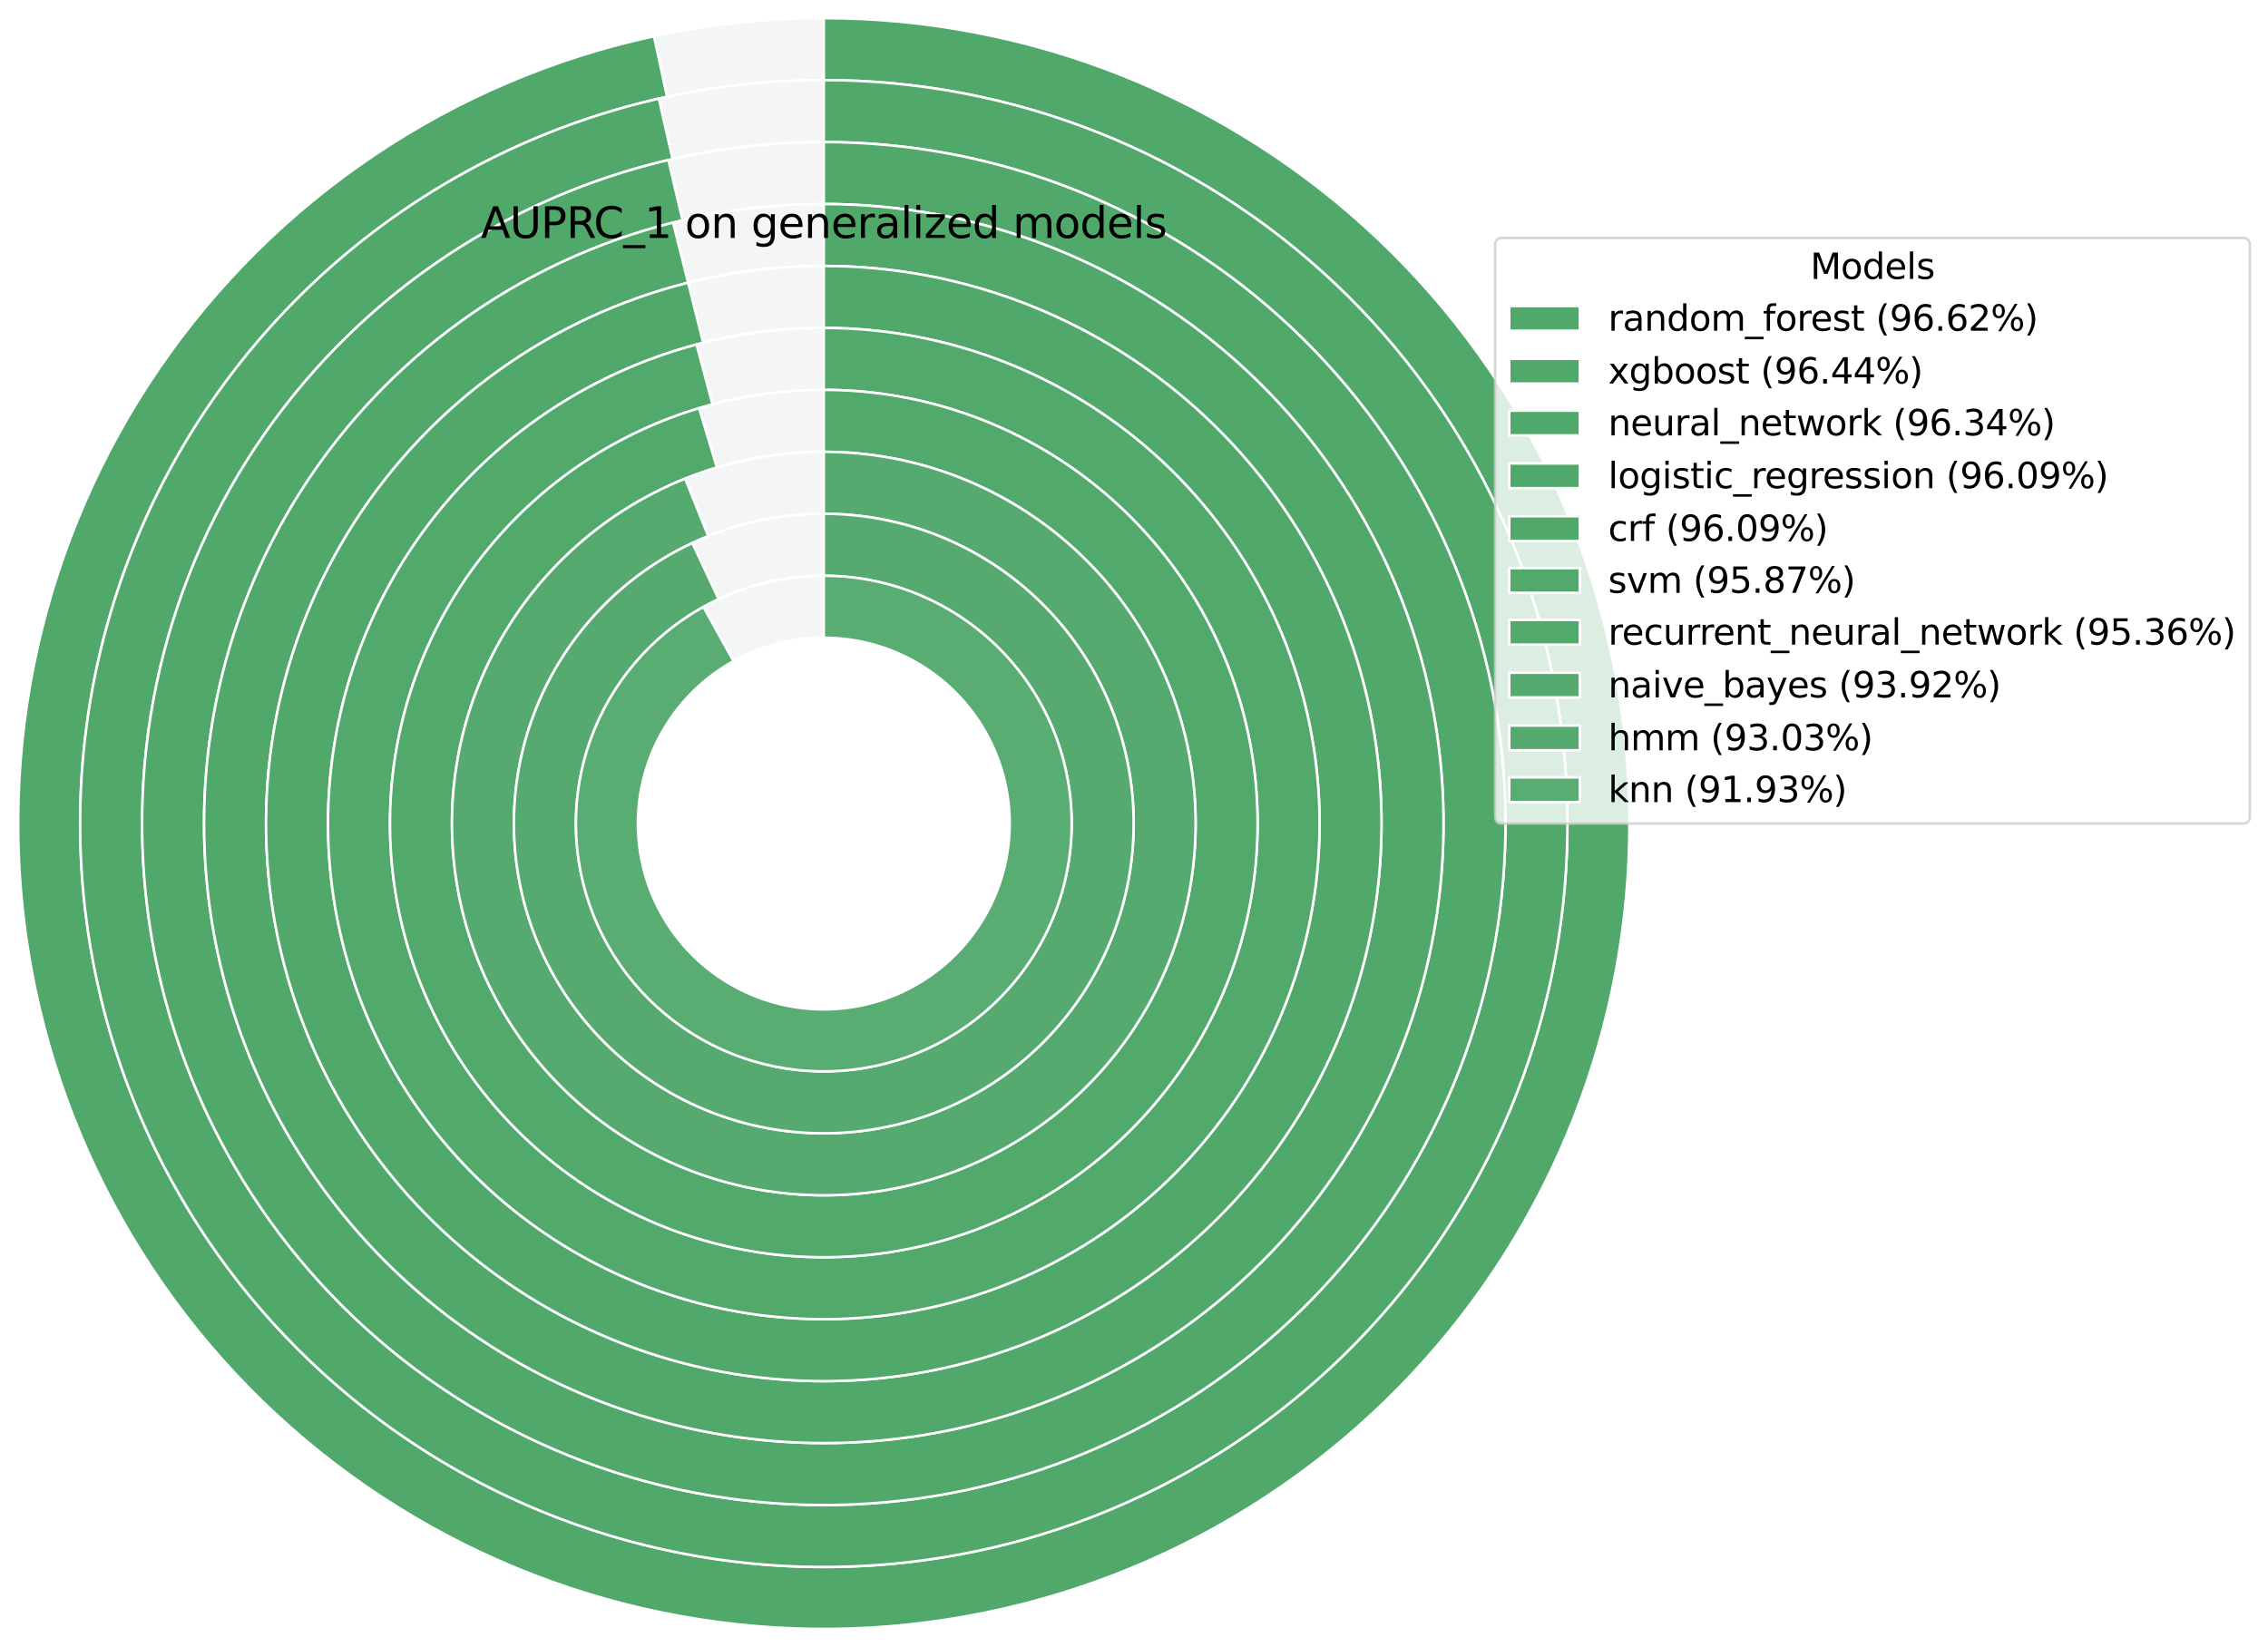 <?xml version="1.0" encoding="utf-8" standalone="no"?>
<!DOCTYPE svg PUBLIC "-//W3C//DTD SVG 1.1//EN"
  "http://www.w3.org/Graphics/SVG/1.1/DTD/svg11.dtd">
<svg xmlns:xlink="http://www.w3.org/1999/xlink" width="898.989pt" height="653.069pt" viewBox="0 0 898.989 653.069" xmlns="http://www.w3.org/2000/svg" version="1.1">
 <defs>
  <style type="text/css">*{stroke-linejoin: round; stroke-linecap: butt}</style>
 </defs>
 <g id="figure_1">
  <g id="patch_1">
   <path d="M -0 653.069 
L 898.989 653.069 
L 898.989 0 
L -0 0 
z
" style="fill: #ffffff"/>
  </g>
  <g id="axes_1">
   <g id="patch_2">
    <path d="M 326.534 7.2 
C 315.229 7.2 303.931 7.8 292.689 8.999 
C 281.447 10.197 270.277 11.991 259.225 14.374 
L 264.403 38.387 
C 274.604 36.187 284.916 34.531 295.293 33.424 
C 305.67 32.318 316.098 31.764 326.534 31.764 
z
" style="fill: #f4f5f5; stroke: #ffffff; stroke-linejoin: miter"/>
   </g>
   <g id="patch_3">
    <path d="M 259.225 14.374 
C 219.627 22.913 182.012 38.908 148.392 61.506 
C 114.773 84.104 85.758 112.894 62.899 146.337 
C 40.041 179.78 23.753 217.269 14.907 256.8 
C 6.061 296.331 4.817 337.187 11.242 377.183 
C 17.667 417.179 31.644 455.589 52.426 490.361 
C 73.208 525.132 100.418 555.634 132.6 580.235 
C 164.783 604.836 201.355 623.091 240.361 634.022 
C 279.367 644.953 320.099 648.364 360.379 644.07 
C 400.66 639.777 439.758 627.858 475.583 608.95 
C 511.409 590.043 543.312 564.49 569.586 533.658 
C 595.86 502.826 616.03 467.275 629.016 428.904 
C 642.002 390.533 647.568 350.039 645.419 309.588 
C 643.269 269.136 633.442 229.461 616.462 192.682 
C 599.482 155.904 575.659 122.69 546.265 94.817 
C 516.87 66.943 482.439 44.916 444.812 29.912 
C 407.184 14.908 367.043 7.2 326.534 7.2 
L 326.534 31.764 
C 363.927 31.764 400.98 38.879 435.713 52.729 
C 470.446 66.579 502.229 86.912 529.362 112.641 
C 556.495 138.371 578.486 169.03 594.16 202.979 
C 609.833 236.928 618.905 273.552 620.889 310.891 
C 622.874 348.231 617.735 385.61 605.748 421.029 
C 593.761 456.448 575.143 489.265 550.89 517.726 
C 526.636 546.186 497.188 569.773 464.118 587.226 
C 431.049 604.679 394.958 615.681 357.776 619.644 
C 320.594 623.607 282.995 620.46 246.99 610.369 
C 210.984 600.279 177.226 583.429 147.518 560.72 
C 117.811 538.011 92.695 509.856 73.511 477.759 
C 54.328 445.662 41.426 410.206 35.495 373.287 
C 29.565 336.368 30.713 298.655 38.878 262.165 
C 47.044 225.674 62.079 191.069 83.179 160.199 
C 104.279 129.328 131.062 102.753 162.096 81.893 
C 193.129 61.033 227.85 46.268 264.403 38.387 
z
" style="fill: #50a86a; stroke: #ffffff; stroke-linejoin: miter"/>
   </g>
   <g id="patch_4">
    <path d="M 326.534 31.764 
C 315.542 31.764 304.559 32.379 293.636 33.606 
C 282.712 34.833 271.866 36.669 261.148 39.108 
L 266.597 63.06 
C 276.422 60.825 286.364 59.141 296.377 58.017 
C 306.39 56.892 316.458 56.328 326.534 56.328 
z
" style="fill: #f4f5f5; stroke: #ffffff; stroke-linejoin: miter"/>
   </g>
   <g id="patch_5">
    <path d="M 261.148 39.108 
C 224.755 47.387 190.264 62.502 159.511 83.65 
C 128.758 104.798 102.3 131.595 81.545 162.615 
C 60.79 193.634 46.114 228.315 38.299 264.811 
C 30.484 301.306 29.67 338.955 35.902 375.754 
C 42.134 412.552 55.299 447.835 74.695 479.722 
C 94.091 511.608 119.367 539.523 149.178 561.979 
C 178.989 584.435 212.796 601.027 248.797 610.869 
C 284.798 620.712 322.344 623.628 359.433 619.463 
C 396.522 615.298 432.485 604.126 465.406 586.542 
C 498.327 568.959 527.611 545.282 551.699 516.772 
C 575.786 488.263 594.241 455.437 606.08 420.042 
C 617.92 384.647 622.93 347.323 620.844 310.059 
C 618.758 272.795 609.613 236.264 593.897 202.412 
C 578.181 168.559 556.178 137.998 529.06 112.355 
C 501.941 86.712 470.198 66.451 435.52 52.652 
C 400.842 38.853 363.857 31.764 326.534 31.764 
L 326.534 56.328 
C 360.747 56.328 394.65 62.826 426.438 75.475 
C 458.226 88.125 487.324 106.697 512.183 130.203 
C 537.041 153.709 557.211 181.724 571.617 212.755 
C 586.023 243.786 594.406 277.273 596.318 311.432 
C 598.23 345.591 593.637 379.804 582.785 412.25 
C 571.932 444.695 555.015 474.786 532.935 500.919 
C 510.855 527.053 484.011 548.757 453.834 564.875 
C 423.656 580.993 390.69 591.234 356.691 595.052 
C 322.693 598.871 288.276 596.197 255.275 587.175 
C 222.274 578.152 191.285 562.944 163.958 542.359 
C 136.631 521.774 113.461 496.186 95.681 466.956 
C 77.902 437.726 65.834 405.384 60.122 371.652 
C 54.409 337.92 55.155 303.408 62.319 269.954 
C 69.482 236.5 82.935 204.709 101.961 176.275 
C 120.986 147.84 145.239 123.276 173.43 103.891 
C 201.62 84.505 233.237 70.649 266.597 63.06 
z
" style="fill: #50a86a; stroke: #ffffff; stroke-linejoin: miter"/>
   </g>
   <g id="patch_6">
    <path d="M 326.534 56.328 
C 316.175 56.328 305.825 56.924 295.534 58.113 
C 285.243 59.301 275.029 61.08 264.943 63.442 
L 270.542 87.359 
C 279.711 85.213 288.997 83.595 298.352 82.515 
C 307.707 81.434 317.117 80.893 326.534 80.893 
z
" style="fill: #f4f5f5; stroke: #ffffff; stroke-linejoin: miter"/>
   </g>
   <g id="patch_7">
    <path d="M 264.943 63.442 
C 231.666 71.232 200.167 85.266 172.121 104.796 
C 144.075 124.327 119.987 149.003 101.138 177.512 
C 82.289 206.021 69.019 237.849 62.033 271.304 
C 55.047 304.759 54.472 339.237 60.337 372.907 
C 66.203 406.577 78.403 438.83 96.29 467.952 
C 114.177 497.074 137.428 522.54 164.807 542.996 
C 192.185 563.452 223.198 578.528 256.197 587.425 
C 289.195 596.322 323.584 598.877 357.535 594.956 
C 391.486 591.035 424.387 580.708 454.488 564.524 
C 484.59 548.34 511.35 526.591 533.345 500.433 
C 555.34 474.274 572.174 444.179 582.952 411.746 
C 593.73 379.314 598.258 345.129 596.294 311.009 
C 594.33 276.888 585.911 243.449 571.483 212.467 
C 557.055 181.485 536.88 153.519 512.028 130.057 
C 487.177 106.595 458.099 88.06 426.339 75.436 
C 394.579 62.813 360.711 56.328 326.534 56.328 
L 326.534 80.893 
C 357.604 80.893 388.393 86.787 417.266 98.263 
C 446.139 109.739 472.573 126.59 495.165 147.919 
C 517.757 169.248 536.099 194.671 549.215 222.836 
C 562.331 251.002 569.985 281.402 571.77 312.42 
C 573.556 343.438 569.44 374.516 559.642 404 
C 549.843 433.484 534.54 460.843 514.544 484.624 
C 494.548 508.404 470.221 528.176 442.856 542.889 
C 415.491 557.601 385.581 566.99 354.717 570.554 
C 323.852 574.119 292.59 571.795 262.591 563.708 
C 232.593 555.62 204.399 541.914 179.509 523.317 
C 154.619 504.721 133.482 481.57 117.221 455.096 
C 100.96 428.621 89.869 399.3 84.537 368.691 
C 79.205 338.083 79.728 306.738 86.079 276.325 
C 92.429 245.911 104.493 216.976 121.628 191.059 
C 138.764 165.142 160.662 142.71 186.158 124.954 
C 211.655 107.199 240.29 94.441 270.542 87.359 
z
" style="fill: #50a86a; stroke: #ffffff; stroke-linejoin: miter"/>
   </g>
   <g id="patch_8">
    <path d="M 326.534 80.893 
C 316.473 80.893 306.422 81.511 296.436 82.743 
C 286.451 83.976 276.551 85.821 266.792 88.268 
L 272.766 112.095 
C 281.549 109.893 290.459 108.232 299.446 107.123 
C 308.433 106.013 317.479 105.457 326.534 105.457 
z
" style="fill: #f4f5f5; stroke: #ffffff; stroke-linejoin: miter"/>
   </g>
   <g id="patch_9">
    <path d="M 266.792 88.268 
C 236.734 95.805 208.372 108.962 183.205 127.043 
C 158.039 145.125 136.52 167.806 119.786 193.888 
C 103.052 219.97 91.404 248.985 85.457 279.398 
C 79.511 309.81 79.373 341.075 85.05 371.539 
C 90.728 402.003 102.119 431.12 118.622 457.349 
C 135.125 483.577 156.442 506.448 181.448 524.751 
C 206.454 543.054 234.699 556.461 264.689 564.263 
C 294.679 572.065 325.877 574.122 356.632 570.325 
C 387.387 566.528 417.148 556.946 444.34 542.084 
C 471.533 527.222 495.669 507.349 515.472 483.513 
C 535.276 459.678 550.391 432.31 560.019 402.855 
C 569.647 373.4 573.615 342.387 571.713 311.457 
C 569.811 280.527 562.073 250.234 548.908 222.181 
C 535.744 194.128 517.389 168.817 494.814 147.588 
C 472.24 126.359 445.85 109.592 417.042 98.174 
C 388.233 86.757 357.523 80.893 326.534 80.893 
L 326.534 105.457 
C 354.424 105.457 382.064 110.734 407.991 121.01 
C 433.919 131.286 457.669 146.377 477.986 165.483 
C 498.304 184.589 514.823 207.368 526.671 232.616 
C 538.519 257.864 545.483 285.128 547.195 312.965 
C 548.907 340.802 545.336 368.713 536.671 395.223 
C 528.005 421.732 514.401 446.364 496.578 467.816 
C 478.755 489.267 457.033 507.154 432.56 520.529 
C 408.087 533.905 381.302 542.529 353.622 545.946 
C 325.943 549.364 297.865 547.512 270.874 540.491 
C 243.882 533.469 218.462 521.402 195.957 504.93 
C 173.452 488.457 154.266 467.873 139.413 444.267 
C 124.561 420.661 114.309 394.456 109.199 367.039 
C 104.089 339.621 104.213 311.483 109.565 284.111 
C 114.917 256.74 125.4 230.627 140.461 207.153 
C 155.521 183.679 174.888 163.266 197.538 146.992 
C 220.188 130.719 245.714 118.878 272.766 112.095 
z
" style="fill: #50a86a; stroke: #ffffff; stroke-linejoin: miter"/>
   </g>
   <g id="patch_10">
    <path d="M 326.534 105.457 
C 317.479 105.457 308.433 106.013 299.446 107.123 
C 290.459 108.232 281.549 109.893 272.766 112.095 
L 278.74 135.921 
C 286.548 133.964 294.468 132.488 302.456 131.502 
C 310.444 130.515 318.485 130.021 326.534 130.021 
z
" style="fill: #f4f5f5; stroke: #ffffff; stroke-linejoin: miter"/>
   </g>
   <g id="patch_11">
    <path d="M 272.766 112.095 
C 245.714 118.878 220.188 130.719 197.538 146.992 
C 174.888 163.266 155.521 183.679 140.461 207.153 
C 125.4 230.627 114.917 256.74 109.565 284.111 
C 104.213 311.483 104.089 339.621 109.199 367.039 
C 114.309 394.456 124.561 420.661 139.413 444.267 
C 154.266 467.873 173.452 488.457 195.957 504.93 
C 218.462 521.402 243.882 533.469 270.874 540.491 
C 297.865 547.512 325.943 549.364 353.622 545.946 
C 381.302 542.529 408.087 533.905 432.56 520.529 
C 457.033 507.154 478.755 489.267 496.578 467.816 
C 514.401 446.364 528.005 421.732 536.671 395.223 
C 545.336 368.713 548.907 340.802 547.195 312.965 
C 545.483 285.128 538.519 257.864 526.671 232.616 
C 514.823 207.368 498.304 184.589 477.986 165.483 
C 457.669 146.377 433.919 131.286 407.991 121.01 
C 382.064 110.734 354.424 105.457 326.534 105.457 
L 326.534 130.021 
C 351.325 130.021 375.894 134.712 398.94 143.846 
C 421.987 152.981 443.099 166.394 461.158 183.377 
C 479.218 200.361 493.902 220.609 504.434 243.052 
C 514.965 265.494 521.156 289.728 522.677 314.473 
C 524.199 339.217 521.025 364.027 513.322 387.591 
C 505.62 411.155 493.527 433.05 477.685 452.118 
C 461.842 471.186 442.533 487.085 420.779 498.974 
C 399.025 510.863 375.217 518.53 350.613 521.567 
C 326.009 524.605 301.05 522.959 277.058 516.718 
C 253.066 510.476 230.47 499.75 210.465 485.108 
C 190.461 470.465 173.406 452.169 160.204 431.186 
C 147.002 410.203 137.889 386.91 133.347 362.538 
C 128.805 338.167 128.916 313.155 133.673 288.825 
C 138.43 264.495 147.749 241.283 161.136 220.418 
C 174.523 199.552 191.738 181.407 211.871 166.942 
C 232.004 152.476 254.694 141.951 278.74 135.921 
z
" style="fill: #50a86a; stroke: #ffffff; stroke-linejoin: miter"/>
   </g>
   <g id="patch_12">
    <path d="M 326.534 130.021 
C 318.032 130.021 309.539 130.573 301.109 131.673 
C 292.678 132.773 284.328 134.419 276.11 136.6 
L 282.413 160.342 
C 289.604 158.433 296.91 156.993 304.287 156.03 
C 311.664 155.068 319.095 154.585 326.534 154.585 
z
" style="fill: #f4f5f5; stroke: #ffffff; stroke-linejoin: miter"/>
   </g>
   <g id="patch_13">
    <path d="M 276.11 136.6 
C 252.205 142.947 229.711 153.75 209.813 168.441 
C 189.914 183.132 172.968 201.448 159.864 222.426 
C 146.761 243.403 137.735 266.667 133.261 290.993 
C 128.788 315.319 128.947 340.272 133.731 364.539 
C 138.514 388.806 147.836 411.953 161.206 432.762 
C 174.576 453.57 191.756 471.669 211.84 486.105 
C 231.924 500.541 254.554 511.056 278.538 517.097 
C 302.523 523.137 327.434 524.596 351.96 521.396 
C 376.486 518.196 400.189 510.394 421.82 498.401 
C 443.452 486.408 462.626 470.438 478.334 451.332 
C 494.041 432.227 506.001 410.326 513.584 386.783 
C 521.167 363.241 524.238 338.476 522.634 313.795 
C 521.031 289.113 514.782 264.954 504.217 242.591 
C 493.651 220.227 478.958 200.058 460.911 183.145 
C 442.863 166.232 421.784 152.877 398.782 143.784 
C 375.781 134.691 351.268 130.021 326.534 130.021 
L 326.534 154.585 
C 348.176 154.585 369.625 158.671 389.751 166.628 
C 409.878 174.584 428.322 186.27 444.114 201.069 
C 459.905 215.868 472.762 233.516 482.006 253.084 
C 491.251 272.652 496.719 293.791 498.122 315.387 
C 499.525 336.984 496.838 358.652 490.203 379.252 
C 483.568 399.852 473.103 419.015 459.359 435.733 
C 445.615 452.45 428.837 466.424 409.909 476.918 
C 390.982 487.412 370.242 494.238 348.782 497.038 
C 327.322 499.839 305.525 498.562 284.538 493.276 
C 263.551 487.991 243.75 478.79 226.177 466.158 
C 208.603 453.527 193.571 437.691 181.872 419.483 
C 170.174 401.276 162.017 381.022 157.831 359.789 
C 153.646 338.555 153.506 316.721 157.421 295.436 
C 161.335 274.151 169.232 253.795 180.698 235.439 
C 192.163 217.084 206.992 201.057 224.403 188.203 
C 241.814 175.348 261.496 165.895 282.413 160.342 
z
" style="fill: #52a96c; stroke: #ffffff; stroke-linejoin: miter"/>
   </g>
   <g id="patch_14">
    <path d="M 326.534 154.585 
C 318.176 154.585 309.828 155.195 301.558 156.409 
C 293.288 157.623 285.117 159.438 277.111 161.841 
L 284.172 185.369 
C 291.034 183.309 298.037 181.753 305.126 180.712 
C 312.215 179.672 319.37 179.149 326.534 179.149 
z
" style="fill: #f4f5f5; stroke: #ffffff; stroke-linejoin: miter"/>
   </g>
   <g id="patch_15">
    <path d="M 277.111 161.841 
C 256.493 168.028 237.22 178.032 220.294 191.333 
C 203.368 204.633 189.089 220.994 178.201 239.564 
C 167.314 258.133 160.009 278.584 156.668 299.849 
C 153.328 321.114 154.01 342.819 158.679 363.833 
C 163.348 384.847 171.923 404.798 183.955 422.647 
C 195.987 440.497 211.265 455.929 228.993 468.14 
C 246.72 480.351 266.584 489.126 287.55 494.006 
C 308.516 498.887 330.213 499.787 351.511 496.66 
C 372.809 493.533 393.331 486.435 412.009 475.734 
C 430.688 465.034 447.191 450.92 460.661 434.129 
C 474.131 417.337 484.328 398.165 490.723 377.61 
C 497.117 357.056 499.595 335.482 498.027 314.013 
C 496.46 292.544 490.874 271.559 481.562 252.151 
C 472.25 232.743 459.376 215.255 443.61 200.599 
C 427.844 185.942 409.465 174.375 389.431 166.501 
C 369.397 158.627 348.061 154.585 326.534 154.585 
L 326.534 179.149 
C 344.985 179.149 363.273 182.614 380.446 189.363 
C 397.618 196.112 413.371 206.027 426.885 218.59 
C 440.399 231.152 451.434 246.142 459.415 262.777 
C 467.397 279.412 472.184 297.4 473.528 315.802 
C 474.872 334.204 472.748 352.696 467.267 370.314 
C 461.786 387.932 453.046 404.366 441.5 418.758 
C 429.955 433.151 415.809 445.248 399.799 454.42 
C 383.789 463.592 366.198 469.676 347.943 472.356 
C 329.687 475.036 311.09 474.265 293.119 470.082 
C 275.149 465.898 258.122 458.378 242.927 447.911 
C 227.732 437.444 214.637 424.216 204.323 408.917 
C 194.01 393.617 186.661 376.516 182.658 358.505 
C 178.656 340.493 178.071 321.889 180.935 303.661 
C 183.798 285.434 190.059 267.905 199.392 251.988 
C 208.724 236.071 220.963 222.047 235.471 210.647 
C 249.979 199.247 266.499 190.672 284.172 185.369 
z
" style="fill: #52a96c; stroke: #ffffff; stroke-linejoin: miter"/>
   </g>
   <g id="patch_16">
    <path d="M 326.534 179.149 
C 317.143 179.149 307.774 180.047 298.553 181.83 
C 289.333 183.613 280.304 186.273 271.59 189.774 
L 280.747 212.567 
C 288.009 209.65 295.533 207.433 303.217 205.947 
C 310.9 204.461 318.708 203.713 326.534 203.713 
z
" style="fill: #f4f5f5; stroke: #ffffff; stroke-linejoin: miter"/>
   </g>
   <g id="patch_17">
    <path d="M 271.59 189.774 
C 254.729 196.548 239.265 206.382 225.98 218.779 
C 212.695 231.176 201.817 245.924 193.894 262.277 
C 185.972 278.63 181.142 296.308 179.648 314.417 
C 178.154 332.526 180.022 350.757 185.157 368.187 
C 190.293 385.617 198.607 401.948 209.681 416.355 
C 220.755 430.761 234.398 442.997 249.921 452.442 
C 265.444 461.888 282.581 468.382 300.465 471.596 
C 318.349 474.81 336.675 474.689 354.515 471.239 
C 372.356 467.789 389.405 461.07 404.802 451.42 
C 420.199 441.771 433.68 429.357 444.562 414.805 
C 455.445 400.254 463.544 383.814 468.449 366.318 
C 473.353 348.821 474.981 330.568 473.248 312.48 
C 471.515 294.392 466.452 276.779 458.315 260.532 
C 450.177 244.285 439.105 229.682 425.658 217.461 
C 412.21 205.241 396.618 195.612 379.669 189.061 
C 362.72 182.51 344.705 179.149 326.534 179.149 
L 326.534 203.713 
C 341.677 203.713 356.689 206.514 370.813 211.973 
C 384.938 217.432 397.931 225.456 409.137 235.64 
C 420.343 245.824 429.57 257.993 436.351 271.533 
C 443.132 285.072 447.352 299.749 448.796 314.822 
C 450.239 329.896 448.884 345.107 444.796 359.687 
C 440.709 374.268 433.96 387.967 424.891 400.093 
C 415.822 412.22 404.588 422.565 391.758 430.606 
C 378.927 438.647 364.719 444.247 349.852 447.122 
C 334.985 449.996 319.714 450.097 304.81 447.419 
C 289.906 444.74 275.626 439.329 262.69 431.458 
C 249.754 423.586 238.385 413.39 229.157 401.385 
C 219.928 389.379 213 375.77 208.72 361.245 
C 204.441 346.72 202.884 331.528 204.129 316.436 
C 205.374 301.345 209.399 286.614 216.001 272.986 
C 222.603 259.359 231.668 247.069 242.739 236.738 
C 253.81 226.407 266.697 218.212 280.747 212.567 
z
" style="fill: #56aa6f; stroke: #ffffff; stroke-linejoin: miter"/>
   </g>
   <g id="patch_18">
    <path d="M 326.534 203.713 
C 317.561 203.713 308.614 204.697 299.855 206.646 
C 291.095 208.595 282.576 211.499 274.449 215.304 
L 284.866 237.55 
C 291.368 234.506 298.183 232.183 305.191 230.624 
C 312.198 229.064 319.355 228.278 326.534 228.278 
z
" style="fill: #f4f5f5; stroke: #ffffff; stroke-linejoin: miter"/>
   </g>
   <g id="patch_19">
    <path d="M 274.449 215.304 
C 260.867 221.665 248.563 230.459 238.149 241.252 
C 227.735 252.045 219.385 264.655 213.514 278.457 
C 207.643 292.258 204.35 307.019 203.797 322.006 
C 203.244 336.994 205.441 351.958 210.279 366.154 
C 215.117 380.35 222.515 393.541 232.105 405.072 
C 241.696 416.603 253.318 426.281 266.395 433.624 
C 279.472 440.968 293.785 445.855 308.622 448.042 
C 323.46 450.229 338.574 449.681 353.214 446.423 
C 367.854 443.165 381.774 437.252 394.284 428.979 
C 406.794 420.706 417.683 410.211 426.412 398.015 
C 435.141 385.818 441.562 372.126 445.357 357.616 
C 449.153 343.106 450.259 328.023 448.62 313.114 
C 446.981 298.206 442.625 283.723 435.769 270.384 
C 428.912 257.045 419.669 245.074 408.5 235.065 
C 397.33 225.056 384.421 217.177 370.413 211.819 
C 356.404 206.461 341.532 203.713 326.534 203.713 
L 326.534 228.278 
C 338.533 228.278 350.43 230.475 361.637 234.762 
C 372.844 239.048 383.171 245.352 392.107 253.359 
C 401.042 261.366 408.436 270.943 413.922 281.614 
C 419.407 292.285 422.892 303.872 424.203 315.798 
C 425.514 327.725 424.629 339.791 421.593 351.399 
C 418.556 363.007 413.419 373.962 406.436 383.719 
C 399.453 393.476 390.742 401.872 380.734 408.49 
C 370.726 415.109 359.59 419.839 347.878 422.445 
C 336.166 425.051 324.075 425.49 312.205 423.741 
C 300.335 421.991 288.885 418.081 278.423 412.206 
C 267.961 406.331 258.664 398.589 250.991 389.365 
C 243.319 380.14 237.401 369.587 233.53 358.23 
C 229.66 346.873 227.902 334.902 228.344 322.912 
C 228.787 310.922 231.422 299.113 236.118 288.072 
C 240.815 277.031 247.495 266.943 255.826 258.309 
C 264.157 249.674 274 242.639 284.866 237.55 
z
" style="fill: #56aa6f; stroke: #ffffff; stroke-linejoin: miter"/>
   </g>
   <g id="patch_20">
    <path d="M 326.534 228.278 
C 318.22 228.278 309.938 229.333 301.89 231.419 
C 293.841 233.504 286.089 236.603 278.821 240.64 
L 290.749 262.114 
C 296.2 259.086 302.014 256.762 308.051 255.198 
C 314.087 253.633 320.298 252.842 326.534 252.842 
z
" style="fill: #f4f5f5; stroke: #ffffff; stroke-linejoin: miter"/>
   </g>
   <g id="patch_21">
    <path d="M 278.821 240.64 
C 268.456 246.398 259.219 253.983 251.557 263.03 
C 243.894 272.077 237.932 282.437 233.959 293.607 
C 229.986 304.777 228.067 316.575 228.296 328.429 
C 228.524 340.282 230.897 351.997 235.297 363.006 
C 239.698 374.015 246.055 384.137 254.061 392.882 
C 262.066 401.627 271.589 408.851 282.167 414.204 
C 292.746 419.557 304.206 422.952 315.994 424.224 
C 327.781 425.496 339.702 424.624 351.179 421.65 
C 362.656 418.677 373.5 413.65 383.187 406.814 
C 392.874 399.978 401.244 391.445 407.892 381.629 
C 414.539 371.812 419.356 360.873 422.108 349.341 
C 424.859 337.809 425.502 325.873 424.003 314.112 
C 422.504 302.352 418.889 290.959 413.332 280.486 
C 407.776 270.012 400.37 260.631 391.472 252.795 
C 382.575 244.96 372.332 238.799 361.24 234.611 
C 350.149 230.423 338.39 228.278 326.534 228.278 
L 326.534 252.842 
C 335.426 252.842 344.245 254.451 352.564 257.592 
C 360.883 260.733 368.565 265.353 375.238 271.23 
C 381.911 277.107 387.466 284.143 391.633 291.998 
C 395.8 299.853 398.511 308.397 399.636 317.218 
C 400.76 326.038 400.278 334.99 398.214 343.639 
C 396.15 352.288 392.538 360.493 387.552 367.855 
C 382.566 375.218 376.289 381.617 369.024 386.744 
C 361.759 391.871 353.625 395.641 345.018 397.871 
C 336.41 400.102 327.47 400.756 318.629 399.802 
C 309.788 398.848 301.193 396.302 293.259 392.287 
C 285.325 388.272 278.183 382.854 272.179 376.295 
C 266.175 369.736 261.407 362.145 258.107 353.888 
C 254.806 345.632 253.027 336.845 252.855 327.955 
C 252.684 319.065 254.123 310.217 257.103 301.839 
C 260.083 293.461 264.554 285.692 270.301 278.906 
C 276.048 272.121 282.976 266.432 290.749 262.114 
z
" style="fill: #59ac72; stroke: #ffffff; stroke-linejoin: miter"/>
   </g>
   <g id="matplotlib.axis_1"/>
   <g id="matplotlib.axis_2"/>
   <g id="text_1">
    <!-- AUPRC_1 on generalized models -->
    <g transform="translate(190.572 94.339) scale(0.168 -0.168)">
     <defs>
      <path id="DejaVuSans-41" d="M 2188 4044 
L 1331 1722 
L 3047 1722 
L 2188 4044 
z
M 1831 4666 
L 2547 4666 
L 4325 0 
L 3669 0 
L 3244 1197 
L 1141 1197 
L 716 0 
L 50 0 
L 1831 4666 
z
" transform="scale(0.016)"/>
      <path id="DejaVuSans-55" d="M 556 4666 
L 1191 4666 
L 1191 1831 
Q 1191 1081 1462 751 
Q 1734 422 2344 422 
Q 2950 422 3222 751 
Q 3494 1081 3494 1831 
L 3494 4666 
L 4128 4666 
L 4128 1753 
Q 4128 841 3676 375 
Q 3225 -91 2344 -91 
Q 1459 -91 1007 375 
Q 556 841 556 1753 
L 556 4666 
z
" transform="scale(0.016)"/>
      <path id="DejaVuSans-50" d="M 1259 4147 
L 1259 2394 
L 2053 2394 
Q 2494 2394 2734 2622 
Q 2975 2850 2975 3272 
Q 2975 3691 2734 3919 
Q 2494 4147 2053 4147 
L 1259 4147 
z
M 628 4666 
L 2053 4666 
Q 2838 4666 3239 4311 
Q 3641 3956 3641 3272 
Q 3641 2581 3239 2228 
Q 2838 1875 2053 1875 
L 1259 1875 
L 1259 0 
L 628 0 
L 628 4666 
z
" transform="scale(0.016)"/>
      <path id="DejaVuSans-52" d="M 2841 2188 
Q 3044 2119 3236 1894 
Q 3428 1669 3622 1275 
L 4263 0 
L 3584 0 
L 2988 1197 
Q 2756 1666 2539 1819 
Q 2322 1972 1947 1972 
L 1259 1972 
L 1259 0 
L 628 0 
L 628 4666 
L 2053 4666 
Q 2853 4666 3247 4331 
Q 3641 3997 3641 3322 
Q 3641 2881 3436 2590 
Q 3231 2300 2841 2188 
z
M 1259 4147 
L 1259 2491 
L 2053 2491 
Q 2509 2491 2742 2702 
Q 2975 2913 2975 3322 
Q 2975 3731 2742 3939 
Q 2509 4147 2053 4147 
L 1259 4147 
z
" transform="scale(0.016)"/>
      <path id="DejaVuSans-43" d="M 4122 4306 
L 4122 3641 
Q 3803 3938 3442 4084 
Q 3081 4231 2675 4231 
Q 1875 4231 1450 3742 
Q 1025 3253 1025 2328 
Q 1025 1406 1450 917 
Q 1875 428 2675 428 
Q 3081 428 3442 575 
Q 3803 722 4122 1019 
L 4122 359 
Q 3791 134 3420 21 
Q 3050 -91 2638 -91 
Q 1578 -91 968 557 
Q 359 1206 359 2328 
Q 359 3453 968 4101 
Q 1578 4750 2638 4750 
Q 3056 4750 3426 4639 
Q 3797 4528 4122 4306 
z
" transform="scale(0.016)"/>
      <path id="DejaVuSans-5f" d="M 3263 -1063 
L 3263 -1509 
L -63 -1509 
L -63 -1063 
L 3263 -1063 
z
" transform="scale(0.016)"/>
      <path id="DejaVuSans-31" d="M 794 531 
L 1825 531 
L 1825 4091 
L 703 3866 
L 703 4441 
L 1819 4666 
L 2450 4666 
L 2450 531 
L 3481 531 
L 3481 0 
L 794 0 
L 794 531 
z
" transform="scale(0.016)"/>
      <path id="DejaVuSans-20" transform="scale(0.016)"/>
      <path id="DejaVuSans-6f" d="M 1959 3097 
Q 1497 3097 1228 2736 
Q 959 2375 959 1747 
Q 959 1119 1226 758 
Q 1494 397 1959 397 
Q 2419 397 2687 759 
Q 2956 1122 2956 1747 
Q 2956 2369 2687 2733 
Q 2419 3097 1959 3097 
z
M 1959 3584 
Q 2709 3584 3137 3096 
Q 3566 2609 3566 1747 
Q 3566 888 3137 398 
Q 2709 -91 1959 -91 
Q 1206 -91 779 398 
Q 353 888 353 1747 
Q 353 2609 779 3096 
Q 1206 3584 1959 3584 
z
" transform="scale(0.016)"/>
      <path id="DejaVuSans-6e" d="M 3513 2113 
L 3513 0 
L 2938 0 
L 2938 2094 
Q 2938 2591 2744 2837 
Q 2550 3084 2163 3084 
Q 1697 3084 1428 2787 
Q 1159 2491 1159 1978 
L 1159 0 
L 581 0 
L 581 3500 
L 1159 3500 
L 1159 2956 
Q 1366 3272 1645 3428 
Q 1925 3584 2291 3584 
Q 2894 3584 3203 3211 
Q 3513 2838 3513 2113 
z
" transform="scale(0.016)"/>
      <path id="DejaVuSans-67" d="M 2906 1791 
Q 2906 2416 2648 2759 
Q 2391 3103 1925 3103 
Q 1463 3103 1205 2759 
Q 947 2416 947 1791 
Q 947 1169 1205 825 
Q 1463 481 1925 481 
Q 2391 481 2648 825 
Q 2906 1169 2906 1791 
z
M 3481 434 
Q 3481 -459 3084 -895 
Q 2688 -1331 1869 -1331 
Q 1566 -1331 1297 -1286 
Q 1028 -1241 775 -1147 
L 775 -588 
Q 1028 -725 1275 -790 
Q 1522 -856 1778 -856 
Q 2344 -856 2625 -561 
Q 2906 -266 2906 331 
L 2906 616 
Q 2728 306 2450 153 
Q 2172 0 1784 0 
Q 1141 0 747 490 
Q 353 981 353 1791 
Q 353 2603 747 3093 
Q 1141 3584 1784 3584 
Q 2172 3584 2450 3431 
Q 2728 3278 2906 2969 
L 2906 3500 
L 3481 3500 
L 3481 434 
z
" transform="scale(0.016)"/>
      <path id="DejaVuSans-65" d="M 3597 1894 
L 3597 1613 
L 953 1613 
Q 991 1019 1311 708 
Q 1631 397 2203 397 
Q 2534 397 2845 478 
Q 3156 559 3463 722 
L 3463 178 
Q 3153 47 2828 -22 
Q 2503 -91 2169 -91 
Q 1331 -91 842 396 
Q 353 884 353 1716 
Q 353 2575 817 3079 
Q 1281 3584 2069 3584 
Q 2775 3584 3186 3129 
Q 3597 2675 3597 1894 
z
M 3022 2063 
Q 3016 2534 2758 2815 
Q 2500 3097 2075 3097 
Q 1594 3097 1305 2825 
Q 1016 2553 972 2059 
L 3022 2063 
z
" transform="scale(0.016)"/>
      <path id="DejaVuSans-72" d="M 2631 2963 
Q 2534 3019 2420 3045 
Q 2306 3072 2169 3072 
Q 1681 3072 1420 2755 
Q 1159 2438 1159 1844 
L 1159 0 
L 581 0 
L 581 3500 
L 1159 3500 
L 1159 2956 
Q 1341 3275 1631 3429 
Q 1922 3584 2338 3584 
Q 2397 3584 2469 3576 
Q 2541 3569 2628 3553 
L 2631 2963 
z
" transform="scale(0.016)"/>
      <path id="DejaVuSans-61" d="M 2194 1759 
Q 1497 1759 1228 1600 
Q 959 1441 959 1056 
Q 959 750 1161 570 
Q 1363 391 1709 391 
Q 2188 391 2477 730 
Q 2766 1069 2766 1631 
L 2766 1759 
L 2194 1759 
z
M 3341 1997 
L 3341 0 
L 2766 0 
L 2766 531 
Q 2569 213 2275 61 
Q 1981 -91 1556 -91 
Q 1019 -91 701 211 
Q 384 513 384 1019 
Q 384 1609 779 1909 
Q 1175 2209 1959 2209 
L 2766 2209 
L 2766 2266 
Q 2766 2663 2505 2880 
Q 2244 3097 1772 3097 
Q 1472 3097 1187 3025 
Q 903 2953 641 2809 
L 641 3341 
Q 956 3463 1253 3523 
Q 1550 3584 1831 3584 
Q 2591 3584 2966 3190 
Q 3341 2797 3341 1997 
z
" transform="scale(0.016)"/>
      <path id="DejaVuSans-6c" d="M 603 4863 
L 1178 4863 
L 1178 0 
L 603 0 
L 603 4863 
z
" transform="scale(0.016)"/>
      <path id="DejaVuSans-69" d="M 603 3500 
L 1178 3500 
L 1178 0 
L 603 0 
L 603 3500 
z
M 603 4863 
L 1178 4863 
L 1178 4134 
L 603 4134 
L 603 4863 
z
" transform="scale(0.016)"/>
      <path id="DejaVuSans-7a" d="M 353 3500 
L 3084 3500 
L 3084 2975 
L 922 459 
L 3084 459 
L 3084 0 
L 275 0 
L 275 525 
L 2438 3041 
L 353 3041 
L 353 3500 
z
" transform="scale(0.016)"/>
      <path id="DejaVuSans-64" d="M 2906 2969 
L 2906 4863 
L 3481 4863 
L 3481 0 
L 2906 0 
L 2906 525 
Q 2725 213 2448 61 
Q 2172 -91 1784 -91 
Q 1150 -91 751 415 
Q 353 922 353 1747 
Q 353 2572 751 3078 
Q 1150 3584 1784 3584 
Q 2172 3584 2448 3432 
Q 2725 3281 2906 2969 
z
M 947 1747 
Q 947 1113 1208 752 
Q 1469 391 1925 391 
Q 2381 391 2643 752 
Q 2906 1113 2906 1747 
Q 2906 2381 2643 2742 
Q 2381 3103 1925 3103 
Q 1469 3103 1208 2742 
Q 947 2381 947 1747 
z
" transform="scale(0.016)"/>
      <path id="DejaVuSans-6d" d="M 3328 2828 
Q 3544 3216 3844 3400 
Q 4144 3584 4550 3584 
Q 5097 3584 5394 3201 
Q 5691 2819 5691 2113 
L 5691 0 
L 5113 0 
L 5113 2094 
Q 5113 2597 4934 2840 
Q 4756 3084 4391 3084 
Q 3944 3084 3684 2787 
Q 3425 2491 3425 1978 
L 3425 0 
L 2847 0 
L 2847 2094 
Q 2847 2600 2669 2842 
Q 2491 3084 2119 3084 
Q 1678 3084 1418 2786 
Q 1159 2488 1159 1978 
L 1159 0 
L 581 0 
L 581 3500 
L 1159 3500 
L 1159 2956 
Q 1356 3278 1631 3431 
Q 1906 3584 2284 3584 
Q 2666 3584 2933 3390 
Q 3200 3197 3328 2828 
z
" transform="scale(0.016)"/>
      <path id="DejaVuSans-73" d="M 2834 3397 
L 2834 2853 
Q 2591 2978 2328 3040 
Q 2066 3103 1784 3103 
Q 1356 3103 1142 2972 
Q 928 2841 928 2578 
Q 928 2378 1081 2264 
Q 1234 2150 1697 2047 
L 1894 2003 
Q 2506 1872 2764 1633 
Q 3022 1394 3022 966 
Q 3022 478 2636 193 
Q 2250 -91 1575 -91 
Q 1294 -91 989 -36 
Q 684 19 347 128 
L 347 722 
Q 666 556 975 473 
Q 1284 391 1588 391 
Q 1994 391 2212 530 
Q 2431 669 2431 922 
Q 2431 1156 2273 1281 
Q 2116 1406 1581 1522 
L 1381 1569 
Q 847 1681 609 1914 
Q 372 2147 372 2553 
Q 372 3047 722 3315 
Q 1072 3584 1716 3584 
Q 2034 3584 2315 3537 
Q 2597 3491 2834 3397 
z
" transform="scale(0.016)"/>
     </defs>
     <use xlink:href="#DejaVuSans-41"/>
     <use xlink:href="#DejaVuSans-55" x="68.408"/>
     <use xlink:href="#DejaVuSans-50" x="141.602"/>
     <use xlink:href="#DejaVuSans-52" x="201.904"/>
     <use xlink:href="#DejaVuSans-43" x="266.387"/>
     <use xlink:href="#DejaVuSans-5f" x="336.211"/>
     <use xlink:href="#DejaVuSans-31" x="386.211"/>
     <use xlink:href="#DejaVuSans-20" x="449.834"/>
     <use xlink:href="#DejaVuSans-6f" x="481.621"/>
     <use xlink:href="#DejaVuSans-6e" x="542.803"/>
     <use xlink:href="#DejaVuSans-20" x="606.182"/>
     <use xlink:href="#DejaVuSans-67" x="637.969"/>
     <use xlink:href="#DejaVuSans-65" x="701.445"/>
     <use xlink:href="#DejaVuSans-6e" x="762.969"/>
     <use xlink:href="#DejaVuSans-65" x="826.348"/>
     <use xlink:href="#DejaVuSans-72" x="887.871"/>
     <use xlink:href="#DejaVuSans-61" x="928.984"/>
     <use xlink:href="#DejaVuSans-6c" x="990.264"/>
     <use xlink:href="#DejaVuSans-69" x="1018.047"/>
     <use xlink:href="#DejaVuSans-7a" x="1045.83"/>
     <use xlink:href="#DejaVuSans-65" x="1098.32"/>
     <use xlink:href="#DejaVuSans-64" x="1159.844"/>
     <use xlink:href="#DejaVuSans-20" x="1223.32"/>
     <use xlink:href="#DejaVuSans-6d" x="1255.107"/>
     <use xlink:href="#DejaVuSans-6f" x="1352.52"/>
     <use xlink:href="#DejaVuSans-64" x="1413.701"/>
     <use xlink:href="#DejaVuSans-65" x="1477.178"/>
     <use xlink:href="#DejaVuSans-6c" x="1538.701"/>
     <use xlink:href="#DejaVuSans-73" x="1566.484"/>
    </g>
   </g>
   <g id="legend_1">
    <g id="patch_22">
     <path d="M 595.446 326.534 
L 888.989 326.534 
Q 891.789 326.534 891.789 323.734 
L 891.789 97.144 
Q 891.789 94.344 888.989 94.344 
L 595.446 94.344 
Q 592.646 94.344 592.646 97.144 
L 592.646 323.734 
Q 592.646 326.534 595.446 326.534 
z
" style="fill: #ffffff; opacity: 0.8; stroke: #cccccc; stroke-linejoin: miter"/>
    </g>
    <g id="text_2">
     <!-- Models -->
     <g transform="translate(717.553 110.582) scale(0.14 -0.14)">
      <defs>
       <path id="DejaVuSans-4d" d="M 628 4666 
L 1569 4666 
L 2759 1491 
L 3956 4666 
L 4897 4666 
L 4897 0 
L 4281 0 
L 4281 4097 
L 3078 897 
L 2444 897 
L 1241 4097 
L 1241 0 
L 628 0 
L 628 4666 
z
" transform="scale(0.016)"/>
      </defs>
      <use xlink:href="#DejaVuSans-4d"/>
      <use xlink:href="#DejaVuSans-6f" x="86.279"/>
      <use xlink:href="#DejaVuSans-64" x="147.461"/>
      <use xlink:href="#DejaVuSans-65" x="210.938"/>
      <use xlink:href="#DejaVuSans-6c" x="272.461"/>
      <use xlink:href="#DejaVuSans-73" x="300.244"/>
     </g>
    </g>
    <g id="patch_23">
     <path d="M 598.246 131.132 
L 626.246 131.132 
L 626.246 121.332 
L 598.246 121.332 
z
" style="fill: #50a86a; stroke: #ffffff; stroke-linejoin: miter"/>
    </g>
    <g id="text_3">
     <!-- random_forest (96.62%) -->
     <g transform="translate(637.446 131.132) scale(0.14 -0.14)">
      <defs>
       <path id="DejaVuSans-66" d="M 2375 4863 
L 2375 4384 
L 1825 4384 
Q 1516 4384 1395 4259 
Q 1275 4134 1275 3809 
L 1275 3500 
L 2222 3500 
L 2222 3053 
L 1275 3053 
L 1275 0 
L 697 0 
L 697 3053 
L 147 3053 
L 147 3500 
L 697 3500 
L 697 3744 
Q 697 4328 969 4595 
Q 1241 4863 1831 4863 
L 2375 4863 
z
" transform="scale(0.016)"/>
       <path id="DejaVuSans-74" d="M 1172 4494 
L 1172 3500 
L 2356 3500 
L 2356 3053 
L 1172 3053 
L 1172 1153 
Q 1172 725 1289 603 
Q 1406 481 1766 481 
L 2356 481 
L 2356 0 
L 1766 0 
Q 1100 0 847 248 
Q 594 497 594 1153 
L 594 3053 
L 172 3053 
L 172 3500 
L 594 3500 
L 594 4494 
L 1172 4494 
z
" transform="scale(0.016)"/>
       <path id="DejaVuSans-28" d="M 1984 4856 
Q 1566 4138 1362 3434 
Q 1159 2731 1159 2009 
Q 1159 1288 1364 580 
Q 1569 -128 1984 -844 
L 1484 -844 
Q 1016 -109 783 600 
Q 550 1309 550 2009 
Q 550 2706 781 3412 
Q 1013 4119 1484 4856 
L 1984 4856 
z
" transform="scale(0.016)"/>
       <path id="DejaVuSans-39" d="M 703 97 
L 703 672 
Q 941 559 1184 500 
Q 1428 441 1663 441 
Q 2288 441 2617 861 
Q 2947 1281 2994 2138 
Q 2813 1869 2534 1725 
Q 2256 1581 1919 1581 
Q 1219 1581 811 2004 
Q 403 2428 403 3163 
Q 403 3881 828 4315 
Q 1253 4750 1959 4750 
Q 2769 4750 3195 4129 
Q 3622 3509 3622 2328 
Q 3622 1225 3098 567 
Q 2575 -91 1691 -91 
Q 1453 -91 1209 -44 
Q 966 3 703 97 
z
M 1959 2075 
Q 2384 2075 2632 2365 
Q 2881 2656 2881 3163 
Q 2881 3666 2632 3958 
Q 2384 4250 1959 4250 
Q 1534 4250 1286 3958 
Q 1038 3666 1038 3163 
Q 1038 2656 1286 2365 
Q 1534 2075 1959 2075 
z
" transform="scale(0.016)"/>
       <path id="DejaVuSans-36" d="M 2113 2584 
Q 1688 2584 1439 2293 
Q 1191 2003 1191 1497 
Q 1191 994 1439 701 
Q 1688 409 2113 409 
Q 2538 409 2786 701 
Q 3034 994 3034 1497 
Q 3034 2003 2786 2293 
Q 2538 2584 2113 2584 
z
M 3366 4563 
L 3366 3988 
Q 3128 4100 2886 4159 
Q 2644 4219 2406 4219 
Q 1781 4219 1451 3797 
Q 1122 3375 1075 2522 
Q 1259 2794 1537 2939 
Q 1816 3084 2150 3084 
Q 2853 3084 3261 2657 
Q 3669 2231 3669 1497 
Q 3669 778 3244 343 
Q 2819 -91 2113 -91 
Q 1303 -91 875 529 
Q 447 1150 447 2328 
Q 447 3434 972 4092 
Q 1497 4750 2381 4750 
Q 2619 4750 2861 4703 
Q 3103 4656 3366 4563 
z
" transform="scale(0.016)"/>
       <path id="DejaVuSans-2e" d="M 684 794 
L 1344 794 
L 1344 0 
L 684 0 
L 684 794 
z
" transform="scale(0.016)"/>
       <path id="DejaVuSans-32" d="M 1228 531 
L 3431 531 
L 3431 0 
L 469 0 
L 469 531 
Q 828 903 1448 1529 
Q 2069 2156 2228 2338 
Q 2531 2678 2651 2914 
Q 2772 3150 2772 3378 
Q 2772 3750 2511 3984 
Q 2250 4219 1831 4219 
Q 1534 4219 1204 4116 
Q 875 4013 500 3803 
L 500 4441 
Q 881 4594 1212 4672 
Q 1544 4750 1819 4750 
Q 2544 4750 2975 4387 
Q 3406 4025 3406 3419 
Q 3406 3131 3298 2873 
Q 3191 2616 2906 2266 
Q 2828 2175 2409 1742 
Q 1991 1309 1228 531 
z
" transform="scale(0.016)"/>
       <path id="DejaVuSans-25" d="M 4653 2053 
Q 4381 2053 4226 1822 
Q 4072 1591 4072 1178 
Q 4072 772 4226 539 
Q 4381 306 4653 306 
Q 4919 306 5073 539 
Q 5228 772 5228 1178 
Q 5228 1588 5073 1820 
Q 4919 2053 4653 2053 
z
M 4653 2450 
Q 5147 2450 5437 2106 
Q 5728 1763 5728 1178 
Q 5728 594 5436 251 
Q 5144 -91 4653 -91 
Q 4153 -91 3862 251 
Q 3572 594 3572 1178 
Q 3572 1766 3864 2108 
Q 4156 2450 4653 2450 
z
M 1428 4353 
Q 1159 4353 1004 4120 
Q 850 3888 850 3481 
Q 850 3069 1003 2837 
Q 1156 2606 1428 2606 
Q 1700 2606 1854 2837 
Q 2009 3069 2009 3481 
Q 2009 3884 1853 4118 
Q 1697 4353 1428 4353 
z
M 4250 4750 
L 4750 4750 
L 1831 -91 
L 1331 -91 
L 4250 4750 
z
M 1428 4750 
Q 1922 4750 2215 4408 
Q 2509 4066 2509 3481 
Q 2509 2891 2217 2550 
Q 1925 2209 1428 2209 
Q 931 2209 642 2551 
Q 353 2894 353 3481 
Q 353 4063 643 4406 
Q 934 4750 1428 4750 
z
" transform="scale(0.016)"/>
       <path id="DejaVuSans-29" d="M 513 4856 
L 1013 4856 
Q 1481 4119 1714 3412 
Q 1947 2706 1947 2009 
Q 1947 1309 1714 600 
Q 1481 -109 1013 -844 
L 513 -844 
Q 928 -128 1133 580 
Q 1338 1288 1338 2009 
Q 1338 2731 1133 3434 
Q 928 4138 513 4856 
z
" transform="scale(0.016)"/>
      </defs>
      <use xlink:href="#DejaVuSans-72"/>
      <use xlink:href="#DejaVuSans-61" x="41.113"/>
      <use xlink:href="#DejaVuSans-6e" x="102.393"/>
      <use xlink:href="#DejaVuSans-64" x="165.771"/>
      <use xlink:href="#DejaVuSans-6f" x="229.248"/>
      <use xlink:href="#DejaVuSans-6d" x="290.43"/>
      <use xlink:href="#DejaVuSans-5f" x="387.842"/>
      <use xlink:href="#DejaVuSans-66" x="437.842"/>
      <use xlink:href="#DejaVuSans-6f" x="473.047"/>
      <use xlink:href="#DejaVuSans-72" x="534.229"/>
      <use xlink:href="#DejaVuSans-65" x="573.092"/>
      <use xlink:href="#DejaVuSans-73" x="634.615"/>
      <use xlink:href="#DejaVuSans-74" x="686.715"/>
      <use xlink:href="#DejaVuSans-20" x="725.924"/>
      <use xlink:href="#DejaVuSans-28" x="757.711"/>
      <use xlink:href="#DejaVuSans-39" x="796.725"/>
      <use xlink:href="#DejaVuSans-36" x="860.348"/>
      <use xlink:href="#DejaVuSans-2e" x="923.971"/>
      <use xlink:href="#DejaVuSans-36" x="955.758"/>
      <use xlink:href="#DejaVuSans-32" x="1019.381"/>
      <use xlink:href="#DejaVuSans-25" x="1083.004"/>
      <use xlink:href="#DejaVuSans-29" x="1178.023"/>
     </g>
    </g>
    <g id="patch_24">
     <path d="M 598.246 152.07 
L 626.246 152.07 
L 626.246 142.27 
L 598.246 142.27 
z
" style="fill: #50a86a; stroke: #ffffff; stroke-linejoin: miter"/>
    </g>
    <g id="text_4">
     <!-- xgboost (96.44%) -->
     <g transform="translate(637.446 152.07) scale(0.14 -0.14)">
      <defs>
       <path id="DejaVuSans-78" d="M 3513 3500 
L 2247 1797 
L 3578 0 
L 2900 0 
L 1881 1375 
L 863 0 
L 184 0 
L 1544 1831 
L 300 3500 
L 978 3500 
L 1906 2253 
L 2834 3500 
L 3513 3500 
z
" transform="scale(0.016)"/>
       <path id="DejaVuSans-62" d="M 3116 1747 
Q 3116 2381 2855 2742 
Q 2594 3103 2138 3103 
Q 1681 3103 1420 2742 
Q 1159 2381 1159 1747 
Q 1159 1113 1420 752 
Q 1681 391 2138 391 
Q 2594 391 2855 752 
Q 3116 1113 3116 1747 
z
M 1159 2969 
Q 1341 3281 1617 3432 
Q 1894 3584 2278 3584 
Q 2916 3584 3314 3078 
Q 3713 2572 3713 1747 
Q 3713 922 3314 415 
Q 2916 -91 2278 -91 
Q 1894 -91 1617 61 
Q 1341 213 1159 525 
L 1159 0 
L 581 0 
L 581 4863 
L 1159 4863 
L 1159 2969 
z
" transform="scale(0.016)"/>
       <path id="DejaVuSans-34" d="M 2419 4116 
L 825 1625 
L 2419 1625 
L 2419 4116 
z
M 2253 4666 
L 3047 4666 
L 3047 1625 
L 3713 1625 
L 3713 1100 
L 3047 1100 
L 3047 0 
L 2419 0 
L 2419 1100 
L 313 1100 
L 313 1709 
L 2253 4666 
z
" transform="scale(0.016)"/>
      </defs>
      <use xlink:href="#DejaVuSans-78"/>
      <use xlink:href="#DejaVuSans-67" x="59.18"/>
      <use xlink:href="#DejaVuSans-62" x="122.656"/>
      <use xlink:href="#DejaVuSans-6f" x="186.133"/>
      <use xlink:href="#DejaVuSans-6f" x="247.314"/>
      <use xlink:href="#DejaVuSans-73" x="308.496"/>
      <use xlink:href="#DejaVuSans-74" x="360.596"/>
      <use xlink:href="#DejaVuSans-20" x="399.805"/>
      <use xlink:href="#DejaVuSans-28" x="431.592"/>
      <use xlink:href="#DejaVuSans-39" x="470.605"/>
      <use xlink:href="#DejaVuSans-36" x="534.229"/>
      <use xlink:href="#DejaVuSans-2e" x="597.852"/>
      <use xlink:href="#DejaVuSans-34" x="629.639"/>
      <use xlink:href="#DejaVuSans-34" x="693.262"/>
      <use xlink:href="#DejaVuSans-25" x="756.885"/>
      <use xlink:href="#DejaVuSans-29" x="851.904"/>
     </g>
    </g>
    <g id="patch_25">
     <path d="M 598.246 172.62 
L 626.246 172.62 
L 626.246 162.82 
L 598.246 162.82 
z
" style="fill: #50a86a; stroke: #ffffff; stroke-linejoin: miter"/>
    </g>
    <g id="text_5">
     <!-- neural_network (96.34%) -->
     <g transform="translate(637.446 172.62) scale(0.14 -0.14)">
      <defs>
       <path id="DejaVuSans-75" d="M 544 1381 
L 544 3500 
L 1119 3500 
L 1119 1403 
Q 1119 906 1312 657 
Q 1506 409 1894 409 
Q 2359 409 2629 706 
Q 2900 1003 2900 1516 
L 2900 3500 
L 3475 3500 
L 3475 0 
L 2900 0 
L 2900 538 
Q 2691 219 2414 64 
Q 2138 -91 1772 -91 
Q 1169 -91 856 284 
Q 544 659 544 1381 
z
M 1991 3584 
L 1991 3584 
z
" transform="scale(0.016)"/>
       <path id="DejaVuSans-77" d="M 269 3500 
L 844 3500 
L 1563 769 
L 2278 3500 
L 2956 3500 
L 3675 769 
L 4391 3500 
L 4966 3500 
L 4050 0 
L 3372 0 
L 2619 2869 
L 1863 0 
L 1184 0 
L 269 3500 
z
" transform="scale(0.016)"/>
       <path id="DejaVuSans-6b" d="M 581 4863 
L 1159 4863 
L 1159 1991 
L 2875 3500 
L 3609 3500 
L 1753 1863 
L 3688 0 
L 2938 0 
L 1159 1709 
L 1159 0 
L 581 0 
L 581 4863 
z
" transform="scale(0.016)"/>
       <path id="DejaVuSans-33" d="M 2597 2516 
Q 3050 2419 3304 2112 
Q 3559 1806 3559 1356 
Q 3559 666 3084 287 
Q 2609 -91 1734 -91 
Q 1441 -91 1130 -33 
Q 819 25 488 141 
L 488 750 
Q 750 597 1062 519 
Q 1375 441 1716 441 
Q 2309 441 2620 675 
Q 2931 909 2931 1356 
Q 2931 1769 2642 2001 
Q 2353 2234 1838 2234 
L 1294 2234 
L 1294 2753 
L 1863 2753 
Q 2328 2753 2575 2939 
Q 2822 3125 2822 3475 
Q 2822 3834 2567 4026 
Q 2313 4219 1838 4219 
Q 1578 4219 1281 4162 
Q 984 4106 628 3988 
L 628 4550 
Q 988 4650 1302 4700 
Q 1616 4750 1894 4750 
Q 2613 4750 3031 4423 
Q 3450 4097 3450 3541 
Q 3450 3153 3228 2886 
Q 3006 2619 2597 2516 
z
" transform="scale(0.016)"/>
      </defs>
      <use xlink:href="#DejaVuSans-6e"/>
      <use xlink:href="#DejaVuSans-65" x="63.379"/>
      <use xlink:href="#DejaVuSans-75" x="124.902"/>
      <use xlink:href="#DejaVuSans-72" x="188.281"/>
      <use xlink:href="#DejaVuSans-61" x="229.395"/>
      <use xlink:href="#DejaVuSans-6c" x="290.674"/>
      <use xlink:href="#DejaVuSans-5f" x="318.457"/>
      <use xlink:href="#DejaVuSans-6e" x="368.457"/>
      <use xlink:href="#DejaVuSans-65" x="431.836"/>
      <use xlink:href="#DejaVuSans-74" x="493.359"/>
      <use xlink:href="#DejaVuSans-77" x="532.568"/>
      <use xlink:href="#DejaVuSans-6f" x="614.355"/>
      <use xlink:href="#DejaVuSans-72" x="675.537"/>
      <use xlink:href="#DejaVuSans-6b" x="716.65"/>
      <use xlink:href="#DejaVuSans-20" x="774.561"/>
      <use xlink:href="#DejaVuSans-28" x="806.348"/>
      <use xlink:href="#DejaVuSans-39" x="845.361"/>
      <use xlink:href="#DejaVuSans-36" x="908.984"/>
      <use xlink:href="#DejaVuSans-2e" x="972.607"/>
      <use xlink:href="#DejaVuSans-33" x="1004.395"/>
      <use xlink:href="#DejaVuSans-34" x="1068.018"/>
      <use xlink:href="#DejaVuSans-25" x="1131.641"/>
      <use xlink:href="#DejaVuSans-29" x="1226.66"/>
     </g>
    </g>
    <g id="patch_26">
     <path d="M 598.246 193.558 
L 626.246 193.558 
L 626.246 183.758 
L 598.246 183.758 
z
" style="fill: #50a86a; stroke: #ffffff; stroke-linejoin: miter"/>
    </g>
    <g id="text_6">
     <!-- logistic_regression (96.09%) -->
     <g transform="translate(637.446 193.558) scale(0.14 -0.14)">
      <defs>
       <path id="DejaVuSans-63" d="M 3122 3366 
L 3122 2828 
Q 2878 2963 2633 3030 
Q 2388 3097 2138 3097 
Q 1578 3097 1268 2742 
Q 959 2388 959 1747 
Q 959 1106 1268 751 
Q 1578 397 2138 397 
Q 2388 397 2633 464 
Q 2878 531 3122 666 
L 3122 134 
Q 2881 22 2623 -34 
Q 2366 -91 2075 -91 
Q 1284 -91 818 406 
Q 353 903 353 1747 
Q 353 2603 823 3093 
Q 1294 3584 2113 3584 
Q 2378 3584 2631 3529 
Q 2884 3475 3122 3366 
z
" transform="scale(0.016)"/>
       <path id="DejaVuSans-30" d="M 2034 4250 
Q 1547 4250 1301 3770 
Q 1056 3291 1056 2328 
Q 1056 1369 1301 889 
Q 1547 409 2034 409 
Q 2525 409 2770 889 
Q 3016 1369 3016 2328 
Q 3016 3291 2770 3770 
Q 2525 4250 2034 4250 
z
M 2034 4750 
Q 2819 4750 3233 4129 
Q 3647 3509 3647 2328 
Q 3647 1150 3233 529 
Q 2819 -91 2034 -91 
Q 1250 -91 836 529 
Q 422 1150 422 2328 
Q 422 3509 836 4129 
Q 1250 4750 2034 4750 
z
" transform="scale(0.016)"/>
      </defs>
      <use xlink:href="#DejaVuSans-6c"/>
      <use xlink:href="#DejaVuSans-6f" x="27.783"/>
      <use xlink:href="#DejaVuSans-67" x="88.965"/>
      <use xlink:href="#DejaVuSans-69" x="152.441"/>
      <use xlink:href="#DejaVuSans-73" x="180.225"/>
      <use xlink:href="#DejaVuSans-74" x="232.324"/>
      <use xlink:href="#DejaVuSans-69" x="271.533"/>
      <use xlink:href="#DejaVuSans-63" x="299.316"/>
      <use xlink:href="#DejaVuSans-5f" x="354.297"/>
      <use xlink:href="#DejaVuSans-72" x="404.297"/>
      <use xlink:href="#DejaVuSans-65" x="443.16"/>
      <use xlink:href="#DejaVuSans-67" x="504.684"/>
      <use xlink:href="#DejaVuSans-72" x="568.16"/>
      <use xlink:href="#DejaVuSans-65" x="607.023"/>
      <use xlink:href="#DejaVuSans-73" x="668.547"/>
      <use xlink:href="#DejaVuSans-73" x="720.646"/>
      <use xlink:href="#DejaVuSans-69" x="772.746"/>
      <use xlink:href="#DejaVuSans-6f" x="800.529"/>
      <use xlink:href="#DejaVuSans-6e" x="861.711"/>
      <use xlink:href="#DejaVuSans-20" x="925.09"/>
      <use xlink:href="#DejaVuSans-28" x="956.877"/>
      <use xlink:href="#DejaVuSans-39" x="995.891"/>
      <use xlink:href="#DejaVuSans-36" x="1059.514"/>
      <use xlink:href="#DejaVuSans-2e" x="1123.137"/>
      <use xlink:href="#DejaVuSans-30" x="1154.924"/>
      <use xlink:href="#DejaVuSans-39" x="1218.547"/>
      <use xlink:href="#DejaVuSans-25" x="1282.17"/>
      <use xlink:href="#DejaVuSans-29" x="1377.189"/>
     </g>
    </g>
    <g id="patch_27">
     <path d="M 598.246 214.497 
L 626.246 214.497 
L 626.246 204.697 
L 598.246 204.697 
z
" style="fill: #50a86a; stroke: #ffffff; stroke-linejoin: miter"/>
    </g>
    <g id="text_7">
     <!-- crf (96.09%) -->
     <g transform="translate(637.446 214.497) scale(0.14 -0.14)">
      <use xlink:href="#DejaVuSans-63"/>
      <use xlink:href="#DejaVuSans-72" x="54.98"/>
      <use xlink:href="#DejaVuSans-66" x="96.094"/>
      <use xlink:href="#DejaVuSans-20" x="131.299"/>
      <use xlink:href="#DejaVuSans-28" x="163.086"/>
      <use xlink:href="#DejaVuSans-39" x="202.1"/>
      <use xlink:href="#DejaVuSans-36" x="265.723"/>
      <use xlink:href="#DejaVuSans-2e" x="329.346"/>
      <use xlink:href="#DejaVuSans-30" x="361.133"/>
      <use xlink:href="#DejaVuSans-39" x="424.756"/>
      <use xlink:href="#DejaVuSans-25" x="488.379"/>
      <use xlink:href="#DejaVuSans-29" x="583.398"/>
     </g>
    </g>
    <g id="patch_28">
     <path d="M 598.246 235.047 
L 626.246 235.047 
L 626.246 225.247 
L 598.246 225.247 
z
" style="fill: #52a96c; stroke: #ffffff; stroke-linejoin: miter"/>
    </g>
    <g id="text_8">
     <!-- svm (95.87%) -->
     <g transform="translate(637.446 235.047) scale(0.14 -0.14)">
      <defs>
       <path id="DejaVuSans-76" d="M 191 3500 
L 800 3500 
L 1894 563 
L 2988 3500 
L 3597 3500 
L 2284 0 
L 1503 0 
L 191 3500 
z
" transform="scale(0.016)"/>
       <path id="DejaVuSans-35" d="M 691 4666 
L 3169 4666 
L 3169 4134 
L 1269 4134 
L 1269 2991 
Q 1406 3038 1543 3061 
Q 1681 3084 1819 3084 
Q 2600 3084 3056 2656 
Q 3513 2228 3513 1497 
Q 3513 744 3044 326 
Q 2575 -91 1722 -91 
Q 1428 -91 1123 -41 
Q 819 9 494 109 
L 494 744 
Q 775 591 1075 516 
Q 1375 441 1709 441 
Q 2250 441 2565 725 
Q 2881 1009 2881 1497 
Q 2881 1984 2565 2268 
Q 2250 2553 1709 2553 
Q 1456 2553 1204 2497 
Q 953 2441 691 2322 
L 691 4666 
z
" transform="scale(0.016)"/>
       <path id="DejaVuSans-38" d="M 2034 2216 
Q 1584 2216 1326 1975 
Q 1069 1734 1069 1313 
Q 1069 891 1326 650 
Q 1584 409 2034 409 
Q 2484 409 2743 651 
Q 3003 894 3003 1313 
Q 3003 1734 2745 1975 
Q 2488 2216 2034 2216 
z
M 1403 2484 
Q 997 2584 770 2862 
Q 544 3141 544 3541 
Q 544 4100 942 4425 
Q 1341 4750 2034 4750 
Q 2731 4750 3128 4425 
Q 3525 4100 3525 3541 
Q 3525 3141 3298 2862 
Q 3072 2584 2669 2484 
Q 3125 2378 3379 2068 
Q 3634 1759 3634 1313 
Q 3634 634 3220 271 
Q 2806 -91 2034 -91 
Q 1263 -91 848 271 
Q 434 634 434 1313 
Q 434 1759 690 2068 
Q 947 2378 1403 2484 
z
M 1172 3481 
Q 1172 3119 1398 2916 
Q 1625 2713 2034 2713 
Q 2441 2713 2670 2916 
Q 2900 3119 2900 3481 
Q 2900 3844 2670 4047 
Q 2441 4250 2034 4250 
Q 1625 4250 1398 4047 
Q 1172 3844 1172 3481 
z
" transform="scale(0.016)"/>
       <path id="DejaVuSans-37" d="M 525 4666 
L 3525 4666 
L 3525 4397 
L 1831 0 
L 1172 0 
L 2766 4134 
L 525 4134 
L 525 4666 
z
" transform="scale(0.016)"/>
      </defs>
      <use xlink:href="#DejaVuSans-73"/>
      <use xlink:href="#DejaVuSans-76" x="52.1"/>
      <use xlink:href="#DejaVuSans-6d" x="111.279"/>
      <use xlink:href="#DejaVuSans-20" x="208.691"/>
      <use xlink:href="#DejaVuSans-28" x="240.479"/>
      <use xlink:href="#DejaVuSans-39" x="279.492"/>
      <use xlink:href="#DejaVuSans-35" x="343.115"/>
      <use xlink:href="#DejaVuSans-2e" x="406.738"/>
      <use xlink:href="#DejaVuSans-38" x="438.525"/>
      <use xlink:href="#DejaVuSans-37" x="502.148"/>
      <use xlink:href="#DejaVuSans-25" x="565.771"/>
      <use xlink:href="#DejaVuSans-29" x="660.791"/>
     </g>
    </g>
    <g id="patch_29">
     <path d="M 598.246 255.596 
L 626.246 255.596 
L 626.246 245.796 
L 598.246 245.796 
z
" style="fill: #52a96c; stroke: #ffffff; stroke-linejoin: miter"/>
    </g>
    <g id="text_9">
     <!-- recurrent_neural_network (95.36%) -->
     <g transform="translate(637.446 255.596) scale(0.14 -0.14)">
      <use xlink:href="#DejaVuSans-72"/>
      <use xlink:href="#DejaVuSans-65" x="38.863"/>
      <use xlink:href="#DejaVuSans-63" x="100.387"/>
      <use xlink:href="#DejaVuSans-75" x="155.367"/>
      <use xlink:href="#DejaVuSans-72" x="218.746"/>
      <use xlink:href="#DejaVuSans-72" x="258.109"/>
      <use xlink:href="#DejaVuSans-65" x="296.973"/>
      <use xlink:href="#DejaVuSans-6e" x="358.496"/>
      <use xlink:href="#DejaVuSans-74" x="421.875"/>
      <use xlink:href="#DejaVuSans-5f" x="461.084"/>
      <use xlink:href="#DejaVuSans-6e" x="511.084"/>
      <use xlink:href="#DejaVuSans-65" x="574.463"/>
      <use xlink:href="#DejaVuSans-75" x="635.986"/>
      <use xlink:href="#DejaVuSans-72" x="699.365"/>
      <use xlink:href="#DejaVuSans-61" x="740.479"/>
      <use xlink:href="#DejaVuSans-6c" x="801.758"/>
      <use xlink:href="#DejaVuSans-5f" x="829.541"/>
      <use xlink:href="#DejaVuSans-6e" x="879.541"/>
      <use xlink:href="#DejaVuSans-65" x="942.92"/>
      <use xlink:href="#DejaVuSans-74" x="1004.443"/>
      <use xlink:href="#DejaVuSans-77" x="1043.652"/>
      <use xlink:href="#DejaVuSans-6f" x="1125.439"/>
      <use xlink:href="#DejaVuSans-72" x="1186.621"/>
      <use xlink:href="#DejaVuSans-6b" x="1227.734"/>
      <use xlink:href="#DejaVuSans-20" x="1285.645"/>
      <use xlink:href="#DejaVuSans-28" x="1317.432"/>
      <use xlink:href="#DejaVuSans-39" x="1356.445"/>
      <use xlink:href="#DejaVuSans-35" x="1420.068"/>
      <use xlink:href="#DejaVuSans-2e" x="1483.691"/>
      <use xlink:href="#DejaVuSans-33" x="1515.479"/>
      <use xlink:href="#DejaVuSans-36" x="1579.102"/>
      <use xlink:href="#DejaVuSans-25" x="1642.725"/>
      <use xlink:href="#DejaVuSans-29" x="1737.744"/>
     </g>
    </g>
    <g id="patch_30">
     <path d="M 598.246 276.535 
L 626.246 276.535 
L 626.246 266.735 
L 598.246 266.735 
z
" style="fill: #56aa6f; stroke: #ffffff; stroke-linejoin: miter"/>
    </g>
    <g id="text_10">
     <!-- naive_bayes (93.92%) -->
     <g transform="translate(637.446 276.535) scale(0.14 -0.14)">
      <defs>
       <path id="DejaVuSans-79" d="M 2059 -325 
Q 1816 -950 1584 -1140 
Q 1353 -1331 966 -1331 
L 506 -1331 
L 506 -850 
L 844 -850 
Q 1081 -850 1212 -737 
Q 1344 -625 1503 -206 
L 1606 56 
L 191 3500 
L 800 3500 
L 1894 763 
L 2988 3500 
L 3597 3500 
L 2059 -325 
z
" transform="scale(0.016)"/>
      </defs>
      <use xlink:href="#DejaVuSans-6e"/>
      <use xlink:href="#DejaVuSans-61" x="63.379"/>
      <use xlink:href="#DejaVuSans-69" x="124.658"/>
      <use xlink:href="#DejaVuSans-76" x="152.441"/>
      <use xlink:href="#DejaVuSans-65" x="211.621"/>
      <use xlink:href="#DejaVuSans-5f" x="273.145"/>
      <use xlink:href="#DejaVuSans-62" x="323.145"/>
      <use xlink:href="#DejaVuSans-61" x="386.621"/>
      <use xlink:href="#DejaVuSans-79" x="447.9"/>
      <use xlink:href="#DejaVuSans-65" x="507.08"/>
      <use xlink:href="#DejaVuSans-73" x="568.604"/>
      <use xlink:href="#DejaVuSans-20" x="620.703"/>
      <use xlink:href="#DejaVuSans-28" x="652.49"/>
      <use xlink:href="#DejaVuSans-39" x="691.504"/>
      <use xlink:href="#DejaVuSans-33" x="755.127"/>
      <use xlink:href="#DejaVuSans-2e" x="818.75"/>
      <use xlink:href="#DejaVuSans-39" x="850.537"/>
      <use xlink:href="#DejaVuSans-32" x="914.16"/>
      <use xlink:href="#DejaVuSans-25" x="977.783"/>
      <use xlink:href="#DejaVuSans-29" x="1072.803"/>
     </g>
    </g>
    <g id="patch_31">
     <path d="M 598.246 297.473 
L 626.246 297.473 
L 626.246 287.673 
L 598.246 287.673 
z
" style="fill: #56aa6f; stroke: #ffffff; stroke-linejoin: miter"/>
    </g>
    <g id="text_11">
     <!-- hmm (93.03%) -->
     <g transform="translate(637.446 297.473) scale(0.14 -0.14)">
      <defs>
       <path id="DejaVuSans-68" d="M 3513 2113 
L 3513 0 
L 2938 0 
L 2938 2094 
Q 2938 2591 2744 2837 
Q 2550 3084 2163 3084 
Q 1697 3084 1428 2787 
Q 1159 2491 1159 1978 
L 1159 0 
L 581 0 
L 581 4863 
L 1159 4863 
L 1159 2956 
Q 1366 3272 1645 3428 
Q 1925 3584 2291 3584 
Q 2894 3584 3203 3211 
Q 3513 2838 3513 2113 
z
" transform="scale(0.016)"/>
      </defs>
      <use xlink:href="#DejaVuSans-68"/>
      <use xlink:href="#DejaVuSans-6d" x="63.379"/>
      <use xlink:href="#DejaVuSans-6d" x="160.791"/>
      <use xlink:href="#DejaVuSans-20" x="258.203"/>
      <use xlink:href="#DejaVuSans-28" x="289.99"/>
      <use xlink:href="#DejaVuSans-39" x="329.004"/>
      <use xlink:href="#DejaVuSans-33" x="392.627"/>
      <use xlink:href="#DejaVuSans-2e" x="456.25"/>
      <use xlink:href="#DejaVuSans-30" x="488.037"/>
      <use xlink:href="#DejaVuSans-33" x="551.66"/>
      <use xlink:href="#DejaVuSans-25" x="615.283"/>
      <use xlink:href="#DejaVuSans-29" x="710.303"/>
     </g>
    </g>
    <g id="patch_32">
     <path d="M 598.246 318.023 
L 626.246 318.023 
L 626.246 308.223 
L 598.246 308.223 
z
" style="fill: #59ac72; stroke: #ffffff; stroke-linejoin: miter"/>
    </g>
    <g id="text_12">
     <!-- knn (91.93%) -->
     <g transform="translate(637.446 318.023) scale(0.14 -0.14)">
      <use xlink:href="#DejaVuSans-6b"/>
      <use xlink:href="#DejaVuSans-6e" x="57.91"/>
      <use xlink:href="#DejaVuSans-6e" x="121.289"/>
      <use xlink:href="#DejaVuSans-20" x="184.668"/>
      <use xlink:href="#DejaVuSans-28" x="216.455"/>
      <use xlink:href="#DejaVuSans-39" x="255.469"/>
      <use xlink:href="#DejaVuSans-31" x="319.092"/>
      <use xlink:href="#DejaVuSans-2e" x="382.715"/>
      <use xlink:href="#DejaVuSans-39" x="414.502"/>
      <use xlink:href="#DejaVuSans-33" x="478.125"/>
      <use xlink:href="#DejaVuSans-25" x="541.748"/>
      <use xlink:href="#DejaVuSans-29" x="636.768"/>
     </g>
    </g>
   </g>
  </g>
 </g>
</svg>
